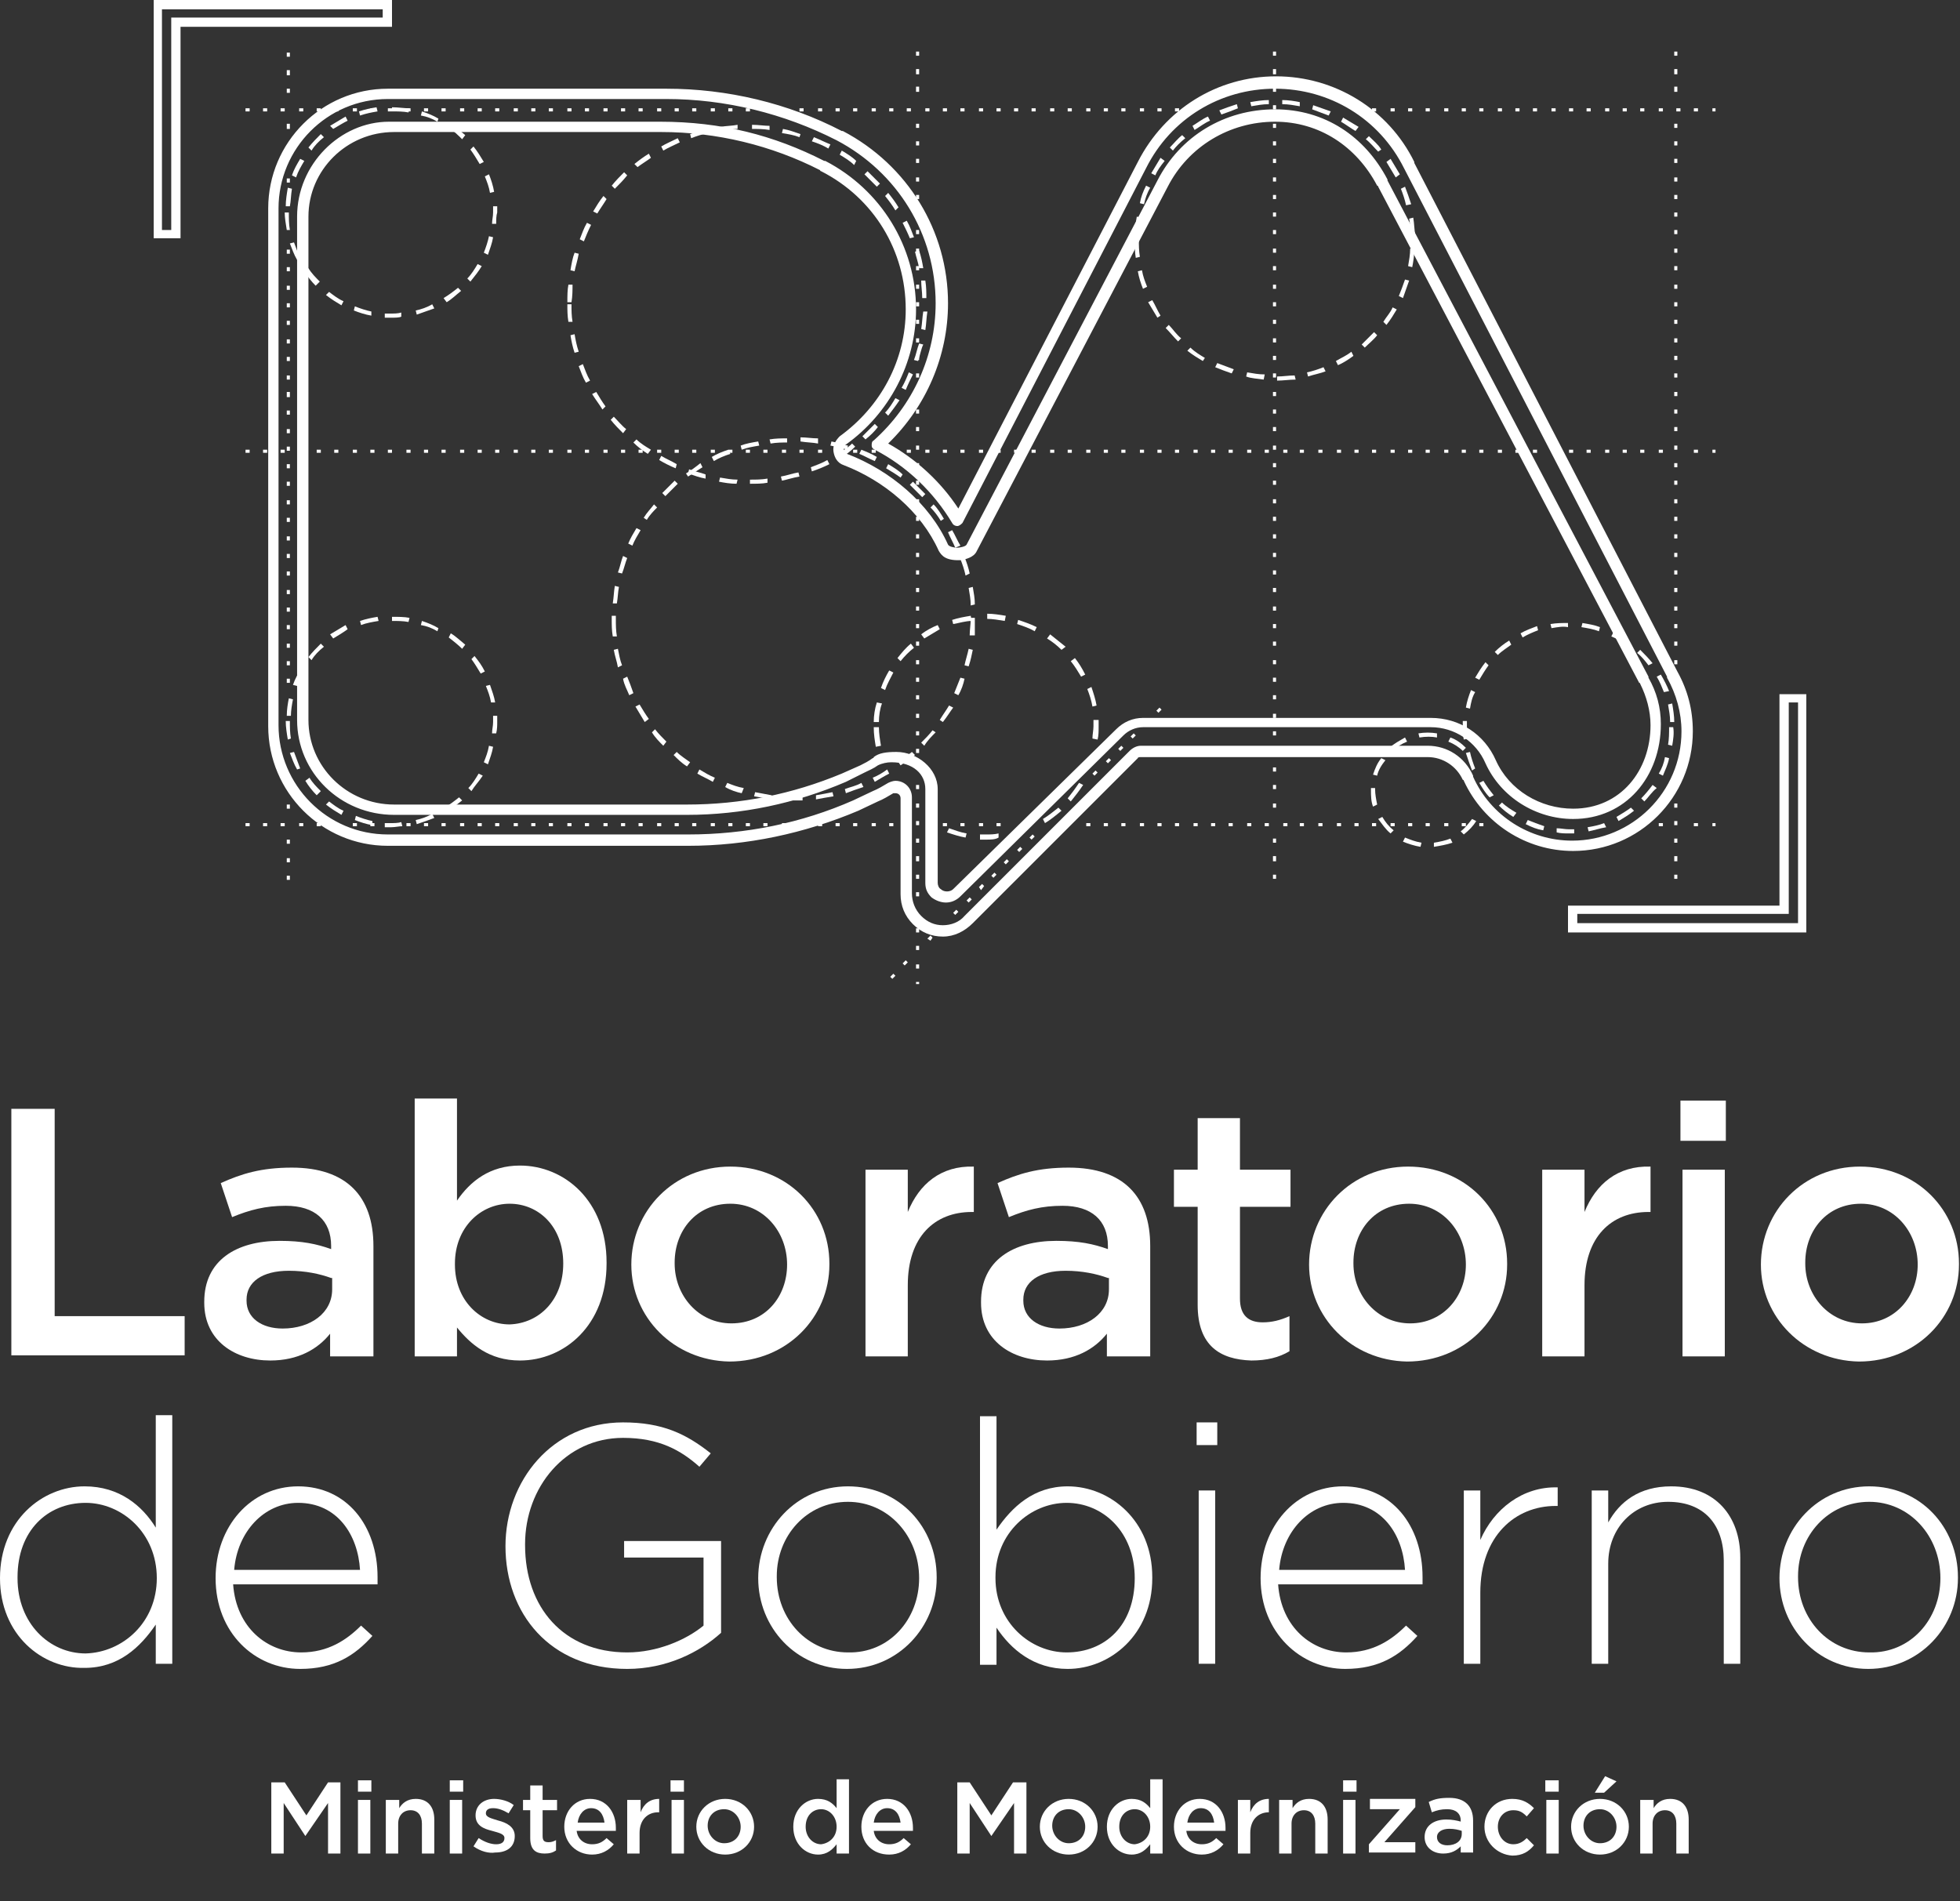 <?xml version="1.0" encoding="utf-8"?>
<!-- Generator: Adobe Illustrator 19.1.0, SVG Export Plug-In . SVG Version: 6.00 Build 0)  -->
<svg version="1.1" id="Layer_1" xmlns="http://www.w3.org/2000/svg" xmlns:xlink="http://www.w3.org/1999/xlink" x="0px" y="0px"
	 viewBox="0 0 190 184.3" style="enable-background:new 0 0 190 184.3;" xml:space="preserve">
<rect x="0" y="0" width="190" height="184.3" fill="#333333" stroke="none"/>
<style type="text/css">
	.st0{fill:#FFFFFF;}
</style>
<g>
	<g>
		<g>
			<g>
				<path class="st0" d="M26.3,172.8h1.3l2.1,3.2l2.1-3.2H33v6.9h-1.2v-4.9l-2.2,3.2h0l-2.1-3.2v4.9h-1.2V172.8z"/>
				<path class="st0" d="M34.7,172.6H36v1.1h-1.3V172.6z M34.7,174.5h1.2v5.2h-1.2V174.5z"/>
				<path class="st0" d="M37.5,174.5h1.2v0.8c0.3-0.5,0.8-0.9,1.6-0.9c1.2,0,1.8,0.8,1.8,2v3.3h-1.2v-2.9c0-0.8-0.4-1.3-1.1-1.3
					c-0.7,0-1.2,0.5-1.2,1.3v2.9h-1.2V174.5z"/>
				<path class="st0" d="M43.6,172.6h1.3v1.1h-1.3V172.6z M43.6,174.5h1.2v5.2h-1.2V174.5z"/>
				<path class="st0" d="M45.9,179l0.5-0.8c0.6,0.4,1.2,0.6,1.7,0.6c0.5,0,0.8-0.2,0.8-0.6v0c0-0.4-0.5-0.5-1.2-0.7
					c-0.8-0.2-1.6-0.5-1.6-1.5v0c0-1,0.8-1.6,1.8-1.6c0.6,0,1.4,0.2,1.9,0.6l-0.5,0.8c-0.5-0.3-1-0.5-1.5-0.5
					c-0.5,0-0.7,0.2-0.7,0.5v0c0,0.4,0.6,0.5,1.2,0.7c0.8,0.2,1.6,0.6,1.6,1.5v0c0,1.1-0.8,1.6-1.9,1.6
					C47.4,179.7,46.6,179.5,45.9,179z"/>
				<path class="st0" d="M51.4,178.2v-2.7h-0.7v-1h0.7v-1.4h1.2v1.4H54v1h-1.4v2.5c0,0.5,0.2,0.6,0.6,0.6c0.3,0,0.5-0.1,0.7-0.2v1
					c-0.3,0.2-0.6,0.3-1.1,0.3C52,179.7,51.4,179.4,51.4,178.2z"/>
				<path class="st0" d="M54.7,177.1L54.7,177.1c0-1.5,1-2.7,2.5-2.7c1.6,0,2.5,1.3,2.5,2.8c0,0.1,0,0.2,0,0.3h-3.8
					c0.1,0.8,0.7,1.3,1.5,1.3c0.6,0,1-0.2,1.4-0.6l0.7,0.6c-0.5,0.6-1.2,1-2.1,1C55.9,179.8,54.7,178.7,54.7,177.1z M58.6,176.7
					c-0.1-0.8-0.5-1.4-1.3-1.4c-0.7,0-1.2,0.6-1.3,1.4H58.6z"/>
				<path class="st0" d="M60.9,174.5h1.2v1.2c0.3-0.8,0.9-1.3,1.8-1.3v1.3h-0.1c-1,0-1.8,0.7-1.8,2v2h-1.2V174.5z"/>
				<path class="st0" d="M65,172.6h1.3v1.1H65V172.6z M65.1,174.5h1.2v5.2h-1.2V174.5z"/>
				<path class="st0" d="M67.5,177.1L67.5,177.1c0-1.5,1.2-2.7,2.8-2.7s2.8,1.2,2.8,2.7v0c0,1.5-1.2,2.7-2.8,2.7
					C68.7,179.8,67.5,178.6,67.5,177.1z M71.8,177.1L71.8,177.1c0-0.9-0.7-1.7-1.6-1.7c-1,0-1.6,0.7-1.6,1.6v0
					c0,0.9,0.7,1.7,1.6,1.7C71.2,178.7,71.8,178,71.8,177.1z"/>
				<path class="st0" d="M76.9,177.1L76.9,177.1c0-1.7,1.2-2.7,2.4-2.7c0.9,0,1.4,0.4,1.8,0.9v-2.8h1.2v7.2h-1.2v-0.9
					c-0.4,0.5-0.9,1-1.8,1C78.1,179.8,76.9,178.8,76.9,177.1z M81.1,177.1L81.1,177.1c0-1-0.7-1.7-1.5-1.7c-0.8,0-1.5,0.6-1.5,1.7v0
					c0,1,0.7,1.7,1.5,1.7C80.4,178.7,81.1,178.1,81.1,177.1z"/>
				<path class="st0" d="M83.5,177.1L83.5,177.1c0-1.5,1-2.7,2.5-2.7c1.6,0,2.5,1.3,2.5,2.8c0,0.1,0,0.2,0,0.3h-3.8
					c0.1,0.8,0.7,1.3,1.5,1.3c0.6,0,1-0.2,1.4-0.6l0.7,0.6c-0.5,0.6-1.2,1-2.1,1C84.6,179.8,83.5,178.7,83.5,177.1z M87.3,176.7
					c-0.1-0.8-0.5-1.4-1.3-1.4c-0.7,0-1.2,0.6-1.3,1.4H87.3z"/>
				<path class="st0" d="M92.7,172.8H94l2.1,3.2l2.1-3.2h1.3v6.9h-1.2v-4.9l-2.2,3.2h0l-2.1-3.2v4.9h-1.2V172.8z"/>
				<path class="st0" d="M100.8,177.1L100.8,177.1c0-1.5,1.2-2.7,2.8-2.7c1.6,0,2.8,1.2,2.8,2.7v0c0,1.5-1.2,2.7-2.8,2.7
					C102,179.8,100.8,178.6,100.8,177.1z M105.2,177.1L105.2,177.1c0-0.9-0.7-1.7-1.6-1.7c-1,0-1.6,0.7-1.6,1.6v0
					c0,0.9,0.7,1.7,1.6,1.7C104.6,178.7,105.2,178,105.2,177.1z"/>
				<path class="st0" d="M107.3,177.1L107.3,177.1c0-1.7,1.2-2.7,2.4-2.7c0.9,0,1.4,0.4,1.8,0.9v-2.8h1.2v7.2h-1.2v-0.9
					c-0.4,0.5-0.9,1-1.8,1C108.5,179.8,107.3,178.8,107.3,177.1z M111.5,177.1L111.5,177.1c0-1-0.7-1.7-1.5-1.7
					c-0.8,0-1.5,0.6-1.5,1.7v0c0,1,0.7,1.7,1.5,1.7C110.8,178.7,111.5,178.1,111.5,177.1z"/>
				<path class="st0" d="M113.8,177.1L113.8,177.1c0-1.5,1-2.7,2.5-2.7c1.6,0,2.5,1.3,2.5,2.8c0,0.1,0,0.2,0,0.3H115
					c0.1,0.8,0.7,1.3,1.5,1.3c0.6,0,1-0.2,1.4-0.6l0.7,0.6c-0.5,0.6-1.2,1-2.1,1C115,179.8,113.8,178.7,113.8,177.1z M117.7,176.7
					c-0.1-0.8-0.5-1.4-1.3-1.4c-0.7,0-1.2,0.6-1.3,1.4H117.7z"/>
				<path class="st0" d="M120,174.5h1.2v1.2c0.3-0.8,0.9-1.3,1.8-1.3v1.3H123c-1,0-1.8,0.7-1.8,2v2H120V174.5z"/>
				<path class="st0" d="M124.1,174.5h1.2v0.8c0.3-0.5,0.8-0.9,1.6-0.9c1.2,0,1.8,0.8,1.8,2v3.3h-1.2v-2.9c0-0.8-0.4-1.3-1.1-1.3
					c-0.7,0-1.2,0.5-1.2,1.3v2.9h-1.2V174.5z"/>
				<path class="st0" d="M130.2,172.6h1.3v1.1h-1.3V172.6z M130.2,174.5h1.2v5.2h-1.2V174.5z"/>
				<path class="st0" d="M132.7,178.8l3-3.4h-2.9v-1h4.4v0.8l-3,3.4h3v1h-4.5V178.8z"/>
				<path class="st0" d="M141.6,179.7V179c-0.4,0.4-0.9,0.7-1.7,0.7c-1,0-1.8-0.6-1.8-1.6v0c0-1.1,0.9-1.7,2.1-1.7
					c0.6,0,1,0.1,1.4,0.2v-0.1c0-0.7-0.5-1.1-1.3-1.1c-0.6,0-1,0.1-1.5,0.3l-0.3-1c0.6-0.3,1.1-0.4,2-0.4c1.5,0,2.3,0.8,2.3,2.2v3.1
					H141.6z M141.7,177.5c-0.3-0.1-0.7-0.2-1.2-0.2c-0.7,0-1.2,0.3-1.2,0.8v0c0,0.5,0.4,0.8,1,0.8c0.8,0,1.4-0.4,1.4-1.1V177.5z"/>
				<path class="st0" d="M143.9,177.1L143.9,177.1c0-1.5,1.1-2.7,2.7-2.7c1,0,1.6,0.4,2.1,0.9l-0.7,0.8c-0.4-0.4-0.7-0.6-1.3-0.6
					c-0.9,0-1.5,0.7-1.5,1.6v0c0,0.9,0.6,1.7,1.5,1.7c0.6,0,1-0.3,1.3-0.6l0.7,0.7c-0.5,0.6-1.1,1-2.1,1
					C145.1,179.8,143.9,178.6,143.9,177.1z"/>
				<path class="st0" d="M149.8,172.6h1.3v1.1h-1.3V172.6z M149.9,174.5h1.2v5.2h-1.2V174.5z"/>
				<path class="st0" d="M152.3,177.1L152.3,177.1c0-1.5,1.2-2.7,2.8-2.7c1.6,0,2.8,1.2,2.8,2.7v0c0,1.5-1.2,2.7-2.8,2.7
					C153.5,179.8,152.3,178.6,152.3,177.1z M156.7,177.1L156.7,177.1c0-0.9-0.7-1.7-1.6-1.7c-1,0-1.6,0.7-1.6,1.6v0
					c0,0.9,0.7,1.7,1.6,1.7C156.1,178.7,156.7,178,156.7,177.1z M155.6,172.2l1.1,0.5l-1.2,1.1h-0.9L155.6,172.2z"/>
				<path class="st0" d="M159.1,174.5h1.2v0.8c0.3-0.5,0.8-0.9,1.6-0.9c1.2,0,1.8,0.8,1.8,2v3.3h-1.2v-2.9c0-0.8-0.4-1.3-1.1-1.3
					c-0.7,0-1.2,0.5-1.2,1.3v2.9h-1.2V174.5z"/>
			</g>
			<g>
				<path class="st0" d="M1.1,107.5h4.2v20.1h12.6v3.8H1.1V107.5z"/>
				<path class="st0" d="M32,131.5v-2.2c-1.2,1.5-3.1,2.6-5.8,2.6c-3.4,0-6.4-1.9-6.4-5.6v-0.1c0-4,3.1-5.9,7.3-5.9
					c2.2,0,3.6,0.3,5,0.8v-0.3c0-2.5-1.6-3.9-4.4-3.9c-2,0-3.5,0.4-5.2,1.1l-1.1-3.3c2-0.9,3.9-1.5,6.9-1.5c5.3,0,7.9,2.8,7.9,7.6
					v10.7H32z M32.1,123.9c-1.1-0.4-2.5-0.7-4.1-0.7c-2.6,0-4.1,1.1-4.1,2.8v0.1c0,1.7,1.5,2.7,3.5,2.7c2.7,0,4.8-1.5,4.8-3.8V123.9
					z"/>
				<path class="st0" d="M44.3,128.7v2.8h-4.1v-25h4.1v9.9c1.3-1.9,3.2-3.4,6.1-3.4c4.3,0,8.4,3.4,8.4,9.4v0.1c0,6-4.1,9.4-8.4,9.4
					C47.4,131.9,45.6,130.3,44.3,128.7z M54.6,122.5L54.6,122.5c0-3.6-2.4-5.8-5.2-5.8c-2.8,0-5.3,2.3-5.3,5.8v0.1
					c0,3.5,2.5,5.8,5.3,5.8C52.3,128.3,54.6,126,54.6,122.5z"/>
				<path class="st0" d="M61.2,122.6L61.2,122.6c0-5.2,4.1-9.5,9.6-9.5c5.5,0,9.6,4.2,9.6,9.4v0.1c0,5.1-4.1,9.4-9.7,9.4
					C65.3,131.9,61.2,127.7,61.2,122.6z M76.3,122.6L76.3,122.6c0-3.2-2.3-5.9-5.5-5.9c-3.3,0-5.4,2.6-5.4,5.7v0.1
					c0,3.1,2.3,5.8,5.5,5.8C74.2,128.3,76.3,125.7,76.3,122.6z"/>
				<path class="st0" d="M83.8,113.4H88v4.1c1.1-2.7,3.2-4.5,6.4-4.4v4.4h-0.2c-3.6,0-6.2,2.4-6.2,7.1v6.9h-4.1V113.4z"/>
				<path class="st0" d="M107.3,131.5v-2.2c-1.2,1.5-3.1,2.6-5.8,2.6c-3.4,0-6.4-1.9-6.4-5.6v-0.1c0-4,3.1-5.9,7.3-5.9
					c2.2,0,3.6,0.3,5,0.8v-0.3c0-2.5-1.6-3.9-4.4-3.9c-2,0-3.5,0.4-5.2,1.1l-1.1-3.3c2-0.9,3.9-1.5,6.9-1.5c5.3,0,7.9,2.8,7.9,7.6
					v10.7H107.3z M107.4,123.9c-1.1-0.4-2.5-0.7-4.1-0.7c-2.6,0-4.1,1.1-4.1,2.8v0.1c0,1.7,1.5,2.7,3.5,2.7c2.7,0,4.8-1.5,4.8-3.8
					V123.9z"/>
				<path class="st0" d="M116.1,126.5V117h-2.3v-3.6h2.3v-5h4.1v5h4.9v3.6h-4.9v8.9c0,1.6,0.8,2.3,2.2,2.3c0.9,0,1.7-0.2,2.6-0.6
					v3.4c-1,0.6-2.2,0.9-3.7,0.9C118.3,131.8,116.1,130.5,116.1,126.5z"/>
				<path class="st0" d="M126.9,122.6L126.9,122.6c0-5.2,4.1-9.5,9.6-9.5c5.5,0,9.6,4.2,9.6,9.4v0.1c0,5.1-4.1,9.4-9.7,9.4
					C131,131.9,126.9,127.7,126.9,122.6z M142.1,122.6L142.1,122.6c0-3.2-2.3-5.9-5.5-5.9c-3.3,0-5.4,2.6-5.4,5.7v0.1
					c0,3.1,2.3,5.8,5.5,5.8C139.9,128.3,142.1,125.7,142.1,122.6z"/>
				<path class="st0" d="M149.5,113.4h4.1v4.1c1.1-2.7,3.2-4.5,6.4-4.4v4.4h-0.2c-3.6,0-6.2,2.4-6.2,7.1v6.9h-4.1V113.4z"/>
				<path class="st0" d="M162.9,106.7h4.4v3.9h-4.4V106.7z M163.1,113.4h4.1v18.1h-4.1V113.4z"/>
				<path class="st0" d="M170.7,122.6L170.7,122.6c0-5.2,4.1-9.5,9.6-9.5c5.5,0,9.6,4.2,9.6,9.4v0.1c0,5.1-4.1,9.4-9.7,9.4
					C174.8,131.9,170.7,127.7,170.7,122.6z M185.9,122.6L185.9,122.6c0-3.2-2.3-5.9-5.5-5.9c-3.3,0-5.4,2.6-5.4,5.7v0.1
					c0,3.1,2.3,5.8,5.5,5.8C183.7,128.3,185.9,125.7,185.9,122.6z"/>
				<path class="st0" d="M0,153L0,153c0-5.6,4.1-8.9,8.2-8.9c3.4,0,5.6,1.9,6.9,4v-10.9h1.6v24.1h-1.6v-3.8
					c-1.5,2.2-3.6,4.2-6.9,4.2C4.1,161.8,0,158.5,0,153z M15.2,153L15.2,153c0-4.4-3.4-7.3-6.9-7.3c-3.7,0-6.6,2.7-6.6,7.2v0.1
					c0,4.4,3.1,7.3,6.6,7.3C11.9,160.2,15.2,157.3,15.2,153z"/>
				<path class="st0" d="M20.9,153L20.9,153c0-5,3.4-8.9,8-8.9c4.7,0,7.7,3.8,7.7,8.8c0,0.3,0,0.4,0,0.7h-14
					c0.3,4.2,3.3,6.6,6.6,6.6c2.6,0,4.4-1.2,5.8-2.6l1.1,1c-1.7,1.9-3.7,3.2-7,3.2C24.7,161.8,20.9,158.3,20.9,153z M34.9,152.2
					c-0.2-3.4-2.2-6.5-6-6.5c-3.3,0-5.9,2.8-6.2,6.5H34.9z"/>
				<path class="st0" d="M49,149.9L49,149.9c0-6.3,4.5-12,11.4-12c3.8,0,6.1,1.1,8.5,3l-1.1,1.3c-1.8-1.6-3.9-2.8-7.4-2.8
					c-5.6,0-9.5,4.8-9.5,10.3v0.1c0,6,3.7,10.4,9.9,10.4c2.9,0,5.7-1.2,7.4-2.6V151h-7.7v-1.6h9.4v8.9c-2.1,1.9-5.3,3.5-9.1,3.5
					C53.3,161.8,49,156.4,49,149.9z"/>
				<path class="st0" d="M73.5,153L73.5,153c0-4.8,3.7-8.9,8.7-8.9c5,0,8.6,4,8.6,8.8v0.1c0,4.7-3.7,8.8-8.7,8.8
					C77.2,161.8,73.5,157.8,73.5,153z M89.1,153L89.1,153c0-4.1-3-7.4-6.9-7.4c-4,0-6.9,3.3-6.9,7.2v0.1c0,4.1,3,7.3,6.9,7.3
					C86.2,160.3,89.1,157,89.1,153z"/>
				<path class="st0" d="M96.6,157.8v3.6H95v-24.1h1.6v11c1.5-2.2,3.6-4.2,6.9-4.2c4.1,0,8.2,3.3,8.2,8.8v0.1c0,5.5-4.1,8.8-8.2,8.8
					C100.2,161.8,98,159.9,96.6,157.8z M110,153L110,153c0-4.5-3.1-7.3-6.6-7.3c-3.5,0-6.9,2.9-6.9,7.2v0.1c0,4.3,3.4,7.2,6.9,7.2
					C107.1,160.2,110,157.6,110,153z"/>
				<path class="st0" d="M116,137.9h2v2.2h-2V137.9z M116.2,144.5h1.6v16.8h-1.6V144.5z"/>
				<path class="st0" d="M122.2,153L122.2,153c0-5,3.4-8.9,8-8.9c4.7,0,7.7,3.8,7.7,8.8c0,0.3,0,0.4,0,0.7h-14
					c0.3,4.2,3.3,6.6,6.6,6.6c2.6,0,4.4-1.2,5.8-2.6l1.1,1c-1.7,1.9-3.7,3.2-7,3.2C126.1,161.8,122.2,158.3,122.2,153z M136.2,152.2
					c-0.2-3.4-2.2-6.5-6-6.5c-3.3,0-5.9,2.8-6.2,6.5H136.2z"/>
				<path class="st0" d="M141.9,144.5h1.6v4.8c1.3-3,4.1-5.2,7.5-5.1v1.8h-0.2c-3.9,0-7.3,2.9-7.3,8.4v6.9h-1.6V144.5z"/>
				<path class="st0" d="M154.3,144.5h1.6v3.1c1.1-2,3-3.5,6.1-3.5c4.3,0,6.7,2.9,6.7,6.9v10.3h-1.6v-10c0-3.5-1.9-5.7-5.4-5.7
					c-3.3,0-5.8,2.5-5.8,6v9.7h-1.6V144.5z"/>
				<path class="st0" d="M172.5,153L172.5,153c0-4.8,3.7-8.9,8.7-8.9c5,0,8.6,4,8.6,8.8v0.1c0,4.7-3.7,8.8-8.7,8.8
					C176.2,161.8,172.5,157.8,172.5,153z M188.1,153L188.1,153c0-4.1-3-7.4-6.9-7.4c-4,0-6.9,3.3-6.9,7.2v0.1c0,4.1,3,7.3,6.9,7.3
					C185.2,160.3,188.1,157,188.1,153z"/>
			</g>
		</g>
		<g>
			<g>
				<g>
					<g>
						<g>
							<g>
								<g>
									<g>
										<path class="st0" d="M91.4,90.8c-1.1,0-2.1-0.4-2.9-1.2c-0.8-0.8-1.2-1.8-1.2-2.9v-9.3c0-0.3-0.2-0.5-0.5-0.5
											c-0.1,0-0.1,0-0.2,0c-0.5,0.3-1,0.6-1.5,0.8l-1.9,0.9C78,80.8,72.4,82,66.7,82H37.6c-6.4,0-11.6-5.2-11.6-11.6V20.2
											c0-6.4,5.2-11.6,11.6-11.6h27c5.9,0,11.8,1.4,17,4.1c0,0,0.1,0,0.1,0c6.3,3.3,10.2,9.7,10.2,16.7c0,5.1-2.1,10-5.8,13.6
											c2.7,1.5,5.1,3.7,6.8,6.3l17.4-33.6c2.6-5.1,7.7-8.3,13.4-8.3c5.7,0,10.9,3.2,13.4,8.3c0,0,0,0.1,0,0.1l25.5,49.3
											c1,1.8,1.5,3.7,1.5,5.8c0,6.4-5.2,11.6-11.6,11.6c-4.6,0-8.7-2.7-10.6-6.8c0,0,0-0.1-0.1-0.1c-0.6-1.3-1.9-2.2-3.4-2.2
											h-27.8c-0.1,0-0.3,0-0.3,0.1l-16,16C93.5,90.3,92.5,90.8,91.4,90.8z M86.8,75.7c0.9,0,1.6,0.7,1.6,1.6v9.3
											c0,0.8,0.3,1.6,0.9,2.2c0.6,0.6,1.3,0.9,2.1,0.9c0.8,0,1.6-0.3,2.1-0.9l16-16c0.3-0.3,0.7-0.5,1.1-0.5h27.8
											c1.9,0,3.6,1.1,4.4,2.9l0,0.1c1.7,3.8,5.5,6.2,9.6,6.2c5.8,0,10.6-4.7,10.6-10.6c0-1.8-0.5-3.6-1.4-5.2c0,0,0-0.1,0-0.1
											l-25.5-49.3c0,0,0,0,0,0c-2.4-4.8-7.2-7.7-12.5-7.7c-5.3,0-10.1,2.9-12.5,7.7L93.3,50.7C93.2,50.8,93,51,92.8,51
											c-0.2,0-0.4-0.1-0.5-0.3c-1.8-3-4.4-5.5-7.5-7.1c-0.2-0.1-0.3-0.2-0.3-0.4c0-0.2,0-0.4,0.2-0.5c3.8-3.4,6-8.2,6-13.3
											c0-6.7-3.7-12.7-9.6-15.8l0,0c0,0,0,0,0,0c-5.1-2.6-10.8-4-16.5-4h-27C31.7,9.6,27,14.4,27,20.2v50.1
											c0,5.8,4.7,10.6,10.6,10.6h29.1c5.6,0,11-1.1,16-3.3l1.9-0.9c0.5-0.2,1-0.5,1.5-0.8c0,0,0,0,0,0
											C86.3,75.8,86.6,75.7,86.8,75.7z M91.7,87.5c-0.5,0-1-0.2-1.4-0.5c-0.4-0.4-0.6-0.8-0.6-1.4v-9.1c0-1.4-1.1-2.6-3.3-2.6
											c-0.4,0-0.9,0.1-1.3,0.3c0,0,0,0,0,0c-0.4,0.3-0.9,0.5-1.3,0.7L82,75.8C77.1,77.9,71.9,79,66.6,79H38.2
											c-5.2,0-9.4-4.1-9.4-9.2V21c0-5.1,4.2-9.2,8.9-9.2H64c5.9,0,11,1.3,15.9,3.8c0,0,0.1,0,0.1,0c5.4,2.8,8.8,8.3,8.8,14.4
											c0,5.2-2.6,10.1-6.8,13.1c-0.2,0.1-0.2,0.3-0.2,0.5c0,0.2,0.1,0.4,0.3,0.4c4.2,1.6,8,4.8,9.8,8.8c0.1,0.2,0.6,0.3,0.9,0.3
											c0.2,0,0.8-0.1,0.9-0.3l18.5-35.3c2.2-4.3,6.5-6.9,11.4-6.9c4.8,0,8.7,2.6,10.9,6.8c0,0,0,0,0,0.1c0,0,0,0,0,0l25.3,48.1
											c0,0,0,0,0,0.1c0.8,1.4,1.2,2.9,1.2,4.5c0,5.1-3.4,9.2-8.5,9.2c-3.6,0-7-2.1-8.5-5.4c0,0,0,0,0,0c-0.9-2.1-3-3.5-5.3-3.5
											h-27.9c-0.7,0-1.4,0.3-1.9,0.8L93.1,86.9C92.7,87.3,92.2,87.5,91.7,87.5z M86.9,72.9c2,0,4,1.6,4,3.6v9.1
											c0,0.2,0.1,0.5,0.3,0.6c0.3,0.3,0.9,0.3,1.2,0l15.8-15.5c0.7-0.7,1.6-1.1,2.6-1.1h27.9c2.8,0,5.2,1.6,6.3,4.1c0,0,0,0,0,0
											c1.3,2.9,4.3,4.7,7.5,4.7c4.6,0,7.5-3.7,7.5-8.1c0-1.4-0.4-2.8-1-4c0,0,0-0.1-0.1-0.1l-25.3-48.1c0,0,0-0.1-0.1-0.1
											c-2-3.8-5.6-6.2-9.9-6.2c-4.4,0-8.4,2.4-10.4,6.3L94.7,53.4c-0.3,0.7-1.2,0.8-1.4,0.9c-1.6,0.1-2-0.4-2.3-0.9
											c-1.7-3.8-5.3-6.8-9.2-8.3c-0.6-0.2-0.9-0.7-1-1.3c-0.1-0.6,0.2-1.1,0.6-1.5c4-2.9,6.4-7.4,6.4-12.3
											c0-5.7-3.1-10.8-8.2-13.4c0,0-0.1,0-0.1-0.1c-4.7-2.4-10-3.7-15.4-3.7H38.2c-4.6,0-8.3,3.7-8.3,8.2v48.8
											c0,4.5,3.7,8.2,8.3,8.2h28.4c5.2,0,10.2-1,15-3l1.8-0.8c0.4-0.2,0.8-0.4,1.2-0.7c0,0,0.1,0,0.1-0.1
											C85.2,73,85.9,72.9,86.9,72.9z"/>
									</g>
								</g>
								<path class="st0" d="M166.3,80.1h-0.3v-0.3h0.3V80.1z M164.6,80.1h-0.4v-0.3h0.4V80.1z M161.2,80.1h-0.4v-0.3h0.4V80.1z
									 M143.8,80.1h-0.4v-0.3h0.4V80.1z M142.1,80.1h-0.4v-0.3h0.4V80.1z M140.4,80.1h-0.4v-0.3h0.4V80.1z M138.6,80.1h-0.4v-0.3
									h0.4V80.1z M136.9,80.1h-0.4v-0.3h0.4V80.1z M135.2,80.1h-0.4v-0.3h0.4V80.1z M133.4,80.1H133v-0.3h0.4V80.1z M131.7,80.1
									h-0.4v-0.3h0.4V80.1z M130,80.1h-0.4v-0.3h0.4V80.1z M128.2,80.1h-0.4v-0.3h0.4V80.1z M126.5,80.1H126v-0.3h0.4V80.1z
									 M124.8,80.1h-0.4v-0.3h0.4V80.1z M123,80.1h-0.4v-0.3h0.4V80.1z M121.3,80.1h-0.4v-0.3h0.4V80.1z M119.5,80.1h-0.4v-0.3
									h0.4V80.1z M117.8,80.1h-0.4v-0.3h0.4V80.1z M116.1,80.1h-0.4v-0.3h0.4V80.1z M114.3,80.1h-0.4v-0.3h0.4V80.1z M112.6,80.1
									h-0.4v-0.3h0.4V80.1z M110.9,80.1h-0.4v-0.3h0.4V80.1z M109.1,80.1h-0.4v-0.3h0.4V80.1z M107.4,80.1H107v-0.3h0.4V80.1z
									 M105.7,80.1h-0.4v-0.3h0.4V80.1z M97,80.1h-0.4v-0.3H97V80.1z M95.3,80.1h-0.4v-0.3h0.4V80.1z M93.5,80.1h-0.4v-0.3h0.4
									V80.1z M91.8,80.1h-0.4v-0.3h0.4V80.1z M86.6,80.1h-0.4v-0.3h0.4V80.1z M84.9,80.1h-0.4v-0.3h0.4V80.1z M83.1,80.1h-0.4
									v-0.3h0.4V80.1z M81.4,80.1H81v-0.3h0.4V80.1z M79.7,80.1h-0.4v-0.3h0.4V80.1z M77.9,80.1h-0.4v-0.3h0.4V80.1z M76.2,80.1
									h-0.4v-0.3h0.4V80.1z M74.5,80.1H74v-0.3h0.4V80.1z M72.7,80.1h-0.4v-0.3h0.4V80.1z M71,80.1h-0.4v-0.3H71V80.1z M69.3,80.1
									h-0.4v-0.3h0.4V80.1z M67.5,80.1h-0.4v-0.3h0.4V80.1z M65.8,80.1h-0.4v-0.3h0.4V80.1z M64.1,80.1h-0.4v-0.3h0.4V80.1z
									 M62.3,80.1h-0.4v-0.3h0.4V80.1z M60.6,80.1h-0.4v-0.3h0.4V80.1z M58.9,80.1h-0.4v-0.3h0.4V80.1z M57.1,80.1h-0.4v-0.3h0.4
									V80.1z M55.4,80.1h-0.4v-0.3h0.4V80.1z M53.6,80.1h-0.4v-0.3h0.4V80.1z M51.9,80.1h-0.4v-0.3h0.4V80.1z M50.2,80.1h-0.4
									v-0.3h0.4V80.1z M48.4,80.1H48v-0.3h0.4V80.1z M46.7,80.1h-0.4v-0.3h0.4V80.1z M45,80.1h-0.4v-0.3H45V80.1z M43.2,80.1h-0.4
									v-0.3h0.4V80.1z M41.5,80.1h-0.4v-0.3h0.4V80.1z M39.8,80.1h-0.4v-0.3h0.4V80.1z M38,80.1h-0.4v-0.3H38V80.1z M36.3,80.1
									h-0.4v-0.3h0.4V80.1z M34.6,80.1h-0.4v-0.3h0.4V80.1z M32.8,80.1h-0.4v-0.3h0.4V80.1z M31.1,80.1h-0.4v-0.3h0.4V80.1z
									 M29.4,80.1h-0.4v-0.3h0.4V80.1z M27.6,80.1h-0.4v-0.3h0.4V80.1z M25.9,80.1h-0.4v-0.3h0.4V80.1z M24.2,80.1h-0.4v-0.3h0.4
									V80.1z"/>
								<path class="st0" d="M89.1,95.4h-0.3v-0.2h0.3V95.4z M89.1,93.9h-0.3v-0.4h0.3V93.9z M89.1,92.1h-0.3v-0.4h0.3V92.1z
									 M89.1,90.4h-0.3V90h0.3V90.4z M89.1,86.9h-0.3v-0.4h0.3V86.9z M89.1,85.2h-0.3v-0.4h0.3V85.2z M89.1,83.5h-0.3V83h0.3V83.5
									z M89.1,81.7h-0.3v-0.4h0.3V81.7z M89.1,80h-0.3v-0.4h0.3V80z M89.1,78.3h-0.3v-0.4h0.3V78.3z M89.1,76.5h-0.3v-0.4h0.3
									V76.5z M89.1,73h-0.3v-0.4h0.3V73z M89.1,71.3h-0.3v-0.4h0.3V71.3z M89.1,69.6h-0.3v-0.4h0.3V69.6z M89.1,67.8h-0.3v-0.4
									h0.3V67.8z M89.1,66.1h-0.3v-0.4h0.3V66.1z M89.1,64.4h-0.3v-0.4h0.3V64.4z M89.1,62.6h-0.3v-0.4h0.3V62.6z M89.1,60.9h-0.3
									v-0.4h0.3V60.9z M89.1,59.2h-0.3v-0.4h0.3V59.2z M89.1,57.4h-0.3V57h0.3V57.4z M89.1,55.7h-0.3v-0.4h0.3V55.7z M89.1,54
									h-0.3v-0.4h0.3V54z M89.1,52.2h-0.3v-0.4h0.3V52.2z M89.1,50.5h-0.3v-0.4h0.3V50.5z M89.1,48.8h-0.3v-0.4h0.3V48.8z
									 M89.1,47h-0.3v-0.4h0.3V47z M89.1,45.3h-0.3v-0.4h0.3V45.3z M89.1,43.6h-0.3v-0.4h0.3V43.6z M89.1,41.8h-0.3v-0.4h0.3V41.8
									z M89.1,40.1h-0.3v-0.4h0.3V40.1z M89.1,38.4h-0.3v-0.4h0.3V38.4z M89.1,36.6h-0.3v-0.4h0.3V36.6z M89.1,34.9h-0.3v-0.4h0.3
									V34.9z M89.1,33.2h-0.3v-0.4h0.3V33.2z M89.1,31.4h-0.3V31h0.3V31.4z M89.1,29.7h-0.3v-0.4h0.3V29.7z M89.1,28h-0.3v-0.4
									h0.3V28z M89.1,26.2h-0.3v-0.4h0.3V26.2z M89.1,24.5h-0.3v-0.4h0.3V24.5z M89.1,22.7h-0.3v-0.4h0.3V22.7z M89.1,21h-0.3
									v-0.4h0.3V21z M89.1,19.3h-0.3v-0.4h0.3V19.3z M89.1,17.6h-0.3v-0.4h0.3V17.6z M89.1,15.8h-0.3v-0.4h0.3V15.8z M89.1,14.1
									h-0.3v-0.4h0.3V14.1z M89.1,12.4h-0.3v-0.4h0.3V12.4z M89.1,8.9h-0.3V8.4h0.3V8.9z M89.1,7.2h-0.3V6.7h0.3V7.2z M89.1,5.4
									h-0.3V5h0.3V5.4z"/>
								<path class="st0" d="M162.6,85.2h-0.3v-0.4h0.3V85.2z M162.6,83.5h-0.3V83h0.3V83.5z M162.6,81.7h-0.3v-0.4h0.3V81.7z
									 M162.6,80h-0.3v-0.4h0.3V80z M162.6,78.3h-0.3v-0.4h0.3V78.3z M162.6,64.4h-0.3v-0.4h0.3V64.4z M162.6,62.6h-0.3v-0.4h0.3
									V62.6z M162.6,60.9h-0.3v-0.4h0.3V60.9z M162.6,59.2h-0.3v-0.4h0.3V59.2z M162.6,57.4h-0.3V57h0.3V57.4z M162.6,55.7h-0.3
									v-0.4h0.3V55.7z M162.6,54h-0.3v-0.4h0.3V54z M162.6,52.2h-0.3v-0.4h0.3V52.2z M162.6,50.5h-0.3v-0.4h0.3V50.5z M162.6,48.8
									h-0.3v-0.4h0.3V48.8z M162.6,47h-0.3v-0.4h0.3V47z M162.6,45.3h-0.3v-0.4h0.3V45.3z M162.6,43.6h-0.3v-0.4h0.3V43.6z
									 M162.6,41.8h-0.3v-0.4h0.3V41.8z M162.6,40.1h-0.3v-0.4h0.3V40.1z M162.6,38.4h-0.3v-0.4h0.3V38.4z M162.6,36.6h-0.3v-0.4
									h0.3V36.6z M162.6,34.9h-0.3v-0.4h0.3V34.9z M162.6,33.2h-0.3v-0.4h0.3V33.2z M162.6,31.4h-0.3V31h0.3V31.4z M162.6,29.7
									h-0.3v-0.4h0.3V29.7z M162.6,28h-0.3v-0.4h0.3V28z M162.6,26.2h-0.3v-0.4h0.3V26.2z M162.6,24.5h-0.3v-0.4h0.3V24.5z
									 M162.6,22.7h-0.3v-0.4h0.3V22.7z M162.6,21h-0.3v-0.4h0.3V21z M162.6,19.3h-0.3v-0.4h0.3V19.3z M162.6,17.6h-0.3v-0.4h0.3
									V17.6z M162.6,15.8h-0.3v-0.4h0.3V15.8z M162.6,14.1h-0.3v-0.4h0.3V14.1z M162.6,12.4h-0.3v-0.4h0.3V12.4z M162.6,8.9h-0.3
									V8.4h0.3V8.9z M162.6,7.2h-0.3V6.7h0.3V7.2z M162.6,5.4h-0.3V5h0.3V5.4z"/>
								<path class="st0" d="M28.1,85.3h-0.3v-0.4h0.3V85.3z M28.1,83.6h-0.3v-0.4h0.3V83.6z M28.1,81.8h-0.3v-0.4h0.3V81.8z
									 M28.1,78.4h-0.3v-0.4h0.3V78.4z M28.1,66.2h-0.3v-0.4h0.3V66.2z M28.1,64.5h-0.3v-0.4h0.3V64.5z M28.1,62.8h-0.3v-0.4h0.3
									V62.8z M28.1,61h-0.3v-0.4h0.3V61z M28.1,59.3h-0.3v-0.4h0.3V59.3z M28.1,57.6h-0.3v-0.4h0.3V57.6z M28.1,55.8h-0.3v-0.4
									h0.3V55.8z M28.1,54.1h-0.3v-0.4h0.3V54.1z M28.1,52.4h-0.3v-0.4h0.3V52.4z M28.1,50.6h-0.3v-0.4h0.3V50.6z M28.1,48.9h-0.3
									v-0.4h0.3V48.9z M28.1,47.1h-0.3v-0.4h0.3V47.1z M28.1,45.4h-0.3V45h0.3V45.4z M28.1,43.7h-0.3v-0.4h0.3V43.7z M28.1,42
									h-0.3v-0.4h0.3V42z M28.1,40.2h-0.3v-0.4h0.3V40.2z M28.1,38.5h-0.3V38h0.3V38.5z M28.1,36.8h-0.3v-0.4h0.3V36.8z M28.1,35
									h-0.3v-0.4h0.3V35z M28.1,33.3h-0.3v-0.4h0.3V33.3z M28.1,31.5h-0.3v-0.4h0.3V31.5z M28.1,29.8h-0.3v-0.4h0.3V29.8z
									 M28.1,28.1h-0.3v-0.4h0.3V28.1z M28.1,26.3h-0.3v-0.4h0.3V26.3z M28.1,24.6h-0.3v-0.4h0.3V24.6z M28.1,17.7h-0.3v-0.4h0.3
									V17.7z M28.1,12.5h-0.3V12h0.3V12.5z M28.1,9h-0.3V8.6h0.3V9z M28.1,7.3h-0.3V6.8h0.3V7.3z M28.1,5.5h-0.3V5.1h0.3V5.5z"/>
								<path class="st0" d="M123.7,85.2h-0.3v-0.4h0.3V85.2z M123.7,83.5h-0.3V83h0.3V83.5z M123.7,81.7h-0.3v-0.4h0.3V81.7z
									 M123.7,78.3h-0.3v-0.4h0.3V78.3z M123.7,76.5h-0.3v-0.4h0.3V76.5z M123.7,74.8h-0.3v-0.4h0.3V74.8z M123.7,73h-0.3v-0.4
									h0.3V73z M123.7,71.3h-0.3v-0.4h0.3V71.3z M123.7,69.6h-0.3v-0.4h0.3V69.6z M123.7,67.8h-0.3v-0.4h0.3V67.8z M123.7,66.1
									h-0.3v-0.4h0.3V66.1z M123.7,64.4h-0.3v-0.4h0.3V64.4z M123.7,62.6h-0.3v-0.4h0.3V62.6z M123.7,60.9h-0.3v-0.4h0.3V60.9z
									 M123.7,59.2h-0.3v-0.4h0.3V59.2z M123.7,57.4h-0.3V57h0.3V57.4z M123.7,55.7h-0.3v-0.4h0.3V55.7z M123.7,54h-0.3v-0.4h0.3
									V54z M123.7,52.2h-0.3v-0.4h0.3V52.2z M123.7,50.5h-0.3v-0.4h0.3V50.5z M123.7,48.8h-0.3v-0.4h0.3V48.8z M123.7,47h-0.3
									v-0.4h0.3V47z M123.7,45.3h-0.3v-0.4h0.3V45.3z M123.7,43.6h-0.3v-0.4h0.3V43.6z M123.7,41.8h-0.3v-0.4h0.3V41.8z
									 M123.7,40.1h-0.3v-0.4h0.3V40.1z M123.7,38.4h-0.3v-0.4h0.3V38.4z M123.7,36.6h-0.3v-0.4h0.3V36.6z M123.7,34.9h-0.3v-0.4
									h0.3V34.9z M123.7,33.2h-0.3v-0.4h0.3V33.2z M123.7,31.4h-0.3V31h0.3V31.4z M123.7,29.7h-0.3v-0.4h0.3V29.7z M123.7,28h-0.3
									v-0.4h0.3V28z M123.7,26.2h-0.3v-0.4h0.3V26.2z M123.7,24.5h-0.3v-0.4h0.3V24.5z M123.7,22.7h-0.3v-0.4h0.3V22.7z M123.7,21
									h-0.3v-0.4h0.3V21z M123.7,19.3h-0.3v-0.4h0.3V19.3z M123.7,17.6h-0.3v-0.4h0.3V17.6z M123.7,15.8h-0.3v-0.4h0.3V15.8z
									 M123.7,14.1h-0.3v-0.4h0.3V14.1z M123.7,12.4h-0.3v-0.4h0.3V12.4z M123.7,10.6h-0.3v-0.4h0.3V10.6z M123.7,8.9h-0.3V8.4
									h0.3V8.9z M123.7,7.2h-0.3V6.7h0.3V7.2z M123.7,5.4h-0.3V5h0.3V5.4z"/>
								<g>
									<path class="st0" d="M72.7,46.9l0-0.4c0.6,0,1.1,0,1.7-0.1l0,0.4C73.9,46.9,73.3,46.9,72.7,46.9z M71.4,46.9
										c-0.6,0-1.2-0.1-1.7-0.2l0.1-0.4c0.6,0.1,1.1,0.2,1.7,0.2L71.4,46.9z M75.8,46.6l-0.1-0.4c0.6-0.1,1.1-0.3,1.7-0.4l0.1,0.4
										C76.9,46.3,76.3,46.5,75.8,46.6z M68.4,46.4c-0.6-0.1-1.1-0.3-1.7-0.5l0.1-0.4c0.5,0.2,1.1,0.3,1.6,0.5L68.4,46.4z
										 M78.7,45.7l-0.1-0.4c0.5-0.2,1.1-0.4,1.6-0.7l0.2,0.4C79.8,45.3,79.3,45.5,78.7,45.7z M65.5,45.4
										c-0.5-0.2-1.1-0.5-1.6-0.8l0.2-0.4c0.5,0.3,1,0.5,1.5,0.8L65.5,45.4z M81.5,44.4L81.2,44c0.5-0.3,1-0.6,1.4-1l0.3,0.3
										C82.5,43.7,82,44.1,81.5,44.4z M62.8,44c-0.5-0.3-1-0.7-1.4-1.1l0.3-0.3c0.4,0.4,0.9,0.7,1.4,1L62.8,44z M83.9,42.6
										l-0.3-0.3c0.4-0.4,0.8-0.8,1.2-1.2l0.3,0.3C84.8,41.8,84.4,42.2,83.9,42.6z M60.4,42c-0.4-0.4-0.8-0.8-1.2-1.3l0.3-0.3
										c0.4,0.4,0.8,0.9,1.2,1.2L60.4,42z M86.1,40.3l-0.3-0.3c0.4-0.4,0.7-0.9,1-1.4l0.4,0.2C86.8,39.4,86.4,39.9,86.1,40.3z
										 M58.4,39.7c-0.3-0.5-0.7-1-1-1.5l0.4-0.2c0.3,0.5,0.6,1,0.9,1.4L58.4,39.7z M87.8,37.8l-0.4-0.2c0.3-0.5,0.5-1,0.7-1.5
										l0.4,0.2C88.3,36.7,88,37.3,87.8,37.8z M56.8,37.1c-0.3-0.5-0.5-1.1-0.7-1.6l0.4-0.2c0.2,0.5,0.4,1.1,0.7,1.6L56.8,37.1z
										 M89,35l-0.4-0.1c0.2-0.5,0.3-1.1,0.5-1.6l0.4,0.1C89.3,33.8,89.2,34.4,89,35z M55.7,34.2c-0.2-0.6-0.3-1.1-0.4-1.7
										l0.4-0.1c0.1,0.6,0.2,1.1,0.4,1.7L55.7,34.2z M89.7,32l-0.4-0.1c0.1-0.6,0.1-1.1,0.2-1.7l0.4,0
										C89.8,30.8,89.8,31.4,89.7,32z M55.1,31.2C55,30.6,55,30.1,55,29.5h0.4c0,0.6,0,1.1,0.1,1.7L55.1,31.2z M55.4,29.3l-0.4,0
										c0-0.6,0-1.2,0.1-1.7l0.4,0C55.5,28.1,55.5,28.7,55.4,29.3z M89.4,28.9c0-0.6-0.1-1.1-0.1-1.7l0.4,0
										c0.1,0.6,0.1,1.2,0.1,1.7L89.4,28.9z M55.7,26.3l-0.4-0.1c0.1-0.6,0.2-1.2,0.4-1.7l0.4,0.1C56,25.2,55.8,25.8,55.7,26.3z
										 M89.1,26c-0.1-0.6-0.3-1.1-0.4-1.6l0.4-0.1c0.2,0.6,0.3,1.1,0.4,1.7L89.1,26z M56.6,23.4l-0.4-0.2
										c0.2-0.5,0.4-1.1,0.7-1.6l0.4,0.2C57,22.4,56.8,22.9,56.6,23.4z M88.2,23.1c-0.2-0.5-0.5-1.1-0.7-1.5l0.4-0.2
										c0.3,0.5,0.5,1.1,0.7,1.6L88.2,23.1z M57.9,20.7l-0.4-0.2c0.3-0.5,0.6-1,1-1.5l0.3,0.3C58.5,19.8,58.2,20.2,57.9,20.7z
										 M86.8,20.4c-0.3-0.5-0.6-0.9-1-1.4l0.3-0.3c0.4,0.5,0.7,0.9,1,1.4L86.8,20.4z M59.6,18.3L59.3,18c0.4-0.5,0.8-0.9,1.2-1.3
										l0.3,0.3C60.4,17.5,60,17.9,59.6,18.3z M85,18.1c-0.4-0.4-0.8-0.8-1.2-1.2l0.3-0.3c0.4,0.4,0.8,0.8,1.2,1.2L85,18.1z
										 M61.8,16.2l-0.3-0.3c0.5-0.4,0.9-0.7,1.4-1l0.2,0.4C62.7,15.6,62.2,15.9,61.8,16.2z M82.8,16c-0.4-0.4-0.9-0.7-1.4-1
										l0.2-0.4c0.5,0.3,1,0.6,1.4,1L82.8,16z M64.3,14.6l-0.2-0.4c0.5-0.3,1-0.5,1.6-0.8l0.2,0.4C65.3,14.1,64.8,14.3,64.3,14.6z
										 M80.3,14.4c-0.5-0.3-1-0.5-1.6-0.7l0.2-0.4c0.5,0.2,1.1,0.5,1.6,0.7L80.3,14.4z M67,13.4L66.9,13c0.6-0.2,1.1-0.4,1.7-0.5
										l0.1,0.4C68.1,13,67.5,13.2,67,13.4z M77.5,13.3c-0.5-0.2-1.1-0.3-1.7-0.4l0.1-0.4c0.6,0.1,1.1,0.3,1.7,0.5L77.5,13.3z
										 M69.9,12.7l-0.1-0.4c0.6-0.1,1.2-0.1,1.7-0.2l0,0.4C71,12.5,70.5,12.6,69.9,12.7z M74.6,12.6c-0.6-0.1-1.1-0.1-1.7-0.1
										l0-0.4c0.6,0,1.2,0.1,1.7,0.1L74.6,12.6z"/>
									<path class="st0" d="M76.9,77.6c-0.3,0-0.5,0-0.8,0l0-0.4c0.6,0,1.1,0,1.7,0l0,0.4C77.5,77.6,77.2,77.6,76.9,77.6z
										 M74.8,77.5c-0.6-0.1-1.1-0.2-1.7-0.3l0.1-0.4c0.5,0.1,1.1,0.2,1.6,0.3L74.8,77.5z M79.1,77.5l0-0.4
										c0.6-0.1,1.1-0.2,1.6-0.3l0.1,0.4C80.2,77.3,79.6,77.4,79.1,77.5z M71.9,76.9c-0.5-0.1-1.1-0.3-1.6-0.6l0.2-0.4
										c0.5,0.2,1,0.4,1.6,0.5L71.9,76.9z M82,76.9l-0.1-0.4c0.5-0.2,1.1-0.3,1.6-0.6l0.2,0.4C83.1,76.5,82.5,76.7,82,76.9z
										 M69.1,75.8c-0.5-0.3-1-0.5-1.5-0.8l0.2-0.4c0.5,0.3,1,0.6,1.5,0.8L69.1,75.8z M84.8,75.8l-0.2-0.4c0.5-0.2,1-0.5,1.4-0.8
										l0.2,0.4C85.8,75.2,85.3,75.5,84.8,75.8z M66.6,74.3c-0.5-0.3-0.9-0.7-1.3-1.1l0.3-0.3c0.4,0.4,0.9,0.7,1.3,1L66.6,74.3z
										 M87.3,74.2l-0.2-0.3c0.4-0.3,0.9-0.7,1.3-1l0.3,0.3C88.2,73.5,87.8,73.9,87.3,74.2z M64.3,72.3c-0.4-0.4-0.8-0.8-1.1-1.3
										l0.3-0.3c0.3,0.4,0.7,0.8,1.1,1.2L64.3,72.3z M89.6,72.3L89.3,72c0.4-0.4,0.8-0.8,1.1-1.2l0.3,0.2
										C90.3,71.4,89.9,71.8,89.6,72.3z M62.5,70c-0.3-0.5-0.6-1-0.9-1.5l0.4-0.2c0.3,0.5,0.6,1,0.9,1.4L62.5,70z M91.4,70
										l-0.3-0.2c0.3-0.5,0.6-0.9,0.9-1.4l0.4,0.2C92.1,69,91.8,69.5,91.4,70z M61,67.4c-0.2-0.5-0.5-1-0.6-1.6l0.4-0.2
										c0.2,0.5,0.4,1,0.6,1.6L61,67.4z M92.9,67.4l-0.4-0.2c0.2-0.5,0.4-1,0.6-1.5l0.4,0.1C93.4,66.3,93.2,66.9,92.9,67.4z
										 M59.9,64.7c-0.1-0.6-0.3-1.1-0.4-1.7l0.4-0.1c0.1,0.5,0.2,1.1,0.4,1.6L59.9,64.7z M93.9,64.6l-0.4-0.1
										c0.1-0.5,0.3-1.1,0.4-1.6l0.4,0.1C94.2,63.5,94.1,64,93.9,64.6z M59.4,61.7c-0.1-0.6-0.1-1.1-0.1-1.7l0-0.3l0.4,0l0,0.3
										c0,0.6,0,1.1,0.1,1.7L59.4,61.7z M94.5,61.6L94,61.6c0-0.5,0.1-1.1,0.1-1.6v-0.1h0.4V60C94.5,60.5,94.5,61.1,94.5,61.6z
										 M94.1,58.7c0-0.6-0.1-1.1-0.2-1.7l0.4-0.1c0.1,0.6,0.2,1.1,0.2,1.7L94.1,58.7z M59.8,58.5l-0.4,0c0.1-0.6,0.1-1.1,0.2-1.7
										l0.4,0.1C59.9,57.4,59.9,57.9,59.8,58.5z M93.6,55.8c-0.1-0.5-0.3-1.1-0.5-1.6l0.4-0.2c0.2,0.5,0.4,1.1,0.5,1.6L93.6,55.8z
										 M60.3,55.6l-0.4-0.1c0.2-0.5,0.3-1.1,0.5-1.6l0.4,0.2C60.6,54.6,60.5,55.1,60.3,55.6z M92.6,53.1c-0.2-0.5-0.5-1-0.7-1.5
										l0.4-0.2c0.3,0.5,0.5,1,0.8,1.5L92.6,53.1z M61.3,52.9l-0.4-0.2c0.2-0.5,0.5-1,0.8-1.5l0.4,0.2
										C61.8,51.9,61.5,52.4,61.3,52.9z M91.2,50.5c-0.3-0.5-0.6-0.9-1-1.3l0.3-0.3c0.4,0.4,0.7,0.9,1,1.4L91.2,50.5z M62.7,50.4
										l-0.3-0.2c0.3-0.5,0.7-0.9,1-1.3l0.3,0.3C63.4,49.5,63,49.9,62.7,50.4z M89.4,48.2c-0.4-0.4-0.8-0.8-1.2-1.2l0.3-0.3
										c0.4,0.4,0.8,0.8,1.2,1.2L89.4,48.2z M64.5,48.1l-0.3-0.3c0.4-0.4,0.8-0.8,1.2-1.2l0.3,0.3C65.3,47.3,64.9,47.7,64.5,48.1z
										 M87.3,46.3c-0.4-0.3-0.9-0.6-1.4-0.9l0.2-0.4c0.5,0.3,1,0.6,1.4,1L87.3,46.3z M66.7,46.2l-0.2-0.3c0.5-0.3,0.9-0.6,1.4-1
										l0.2,0.4C67.6,45.6,67.2,45.9,66.7,46.2z M84.8,44.7c-0.5-0.2-1-0.5-1.5-0.7l0.2-0.4c0.5,0.2,1,0.4,1.5,0.7L84.8,44.7z
										 M69.2,44.7L69,44.3c0.5-0.3,1-0.5,1.6-0.7l0.2,0.4C70.2,44.2,69.7,44.4,69.2,44.7z M82.1,43.6c-0.5-0.2-1.1-0.3-1.6-0.4
										l0.1-0.4c0.6,0.1,1.1,0.3,1.6,0.4L82.1,43.6z M71.9,43.6l-0.1-0.4c0.5-0.2,1.1-0.3,1.7-0.4l0.1,0.4
										C73,43.3,72.4,43.4,71.9,43.6z M79.3,43c-0.5-0.1-1.1-0.1-1.7-0.2l0-0.4c0.6,0,1.1,0.1,1.7,0.1L79.3,43z M74.7,43l-0.1-0.4
										c0.6-0.1,1.1-0.1,1.7-0.1l0,0.4C75.8,42.9,75.3,42.9,74.7,43z"/>
									<path class="st0" d="M37.9,80.2c-0.2,0-0.4,0-0.6,0l0-0.4c0.2,0,0.4,0,0.5,0c0.4,0,0.8,0,1.1-0.1l0.1,0.4
										C38.7,80.1,38.3,80.2,37.9,80.2z M36.1,80c-0.6-0.1-1.2-0.3-1.7-0.5l0.1-0.4c0.5,0.2,1.1,0.4,1.6,0.5L36.1,80z M40.4,79.9
										l-0.1-0.4c0.5-0.1,1.1-0.3,1.6-0.6l0.2,0.4C41.6,79.5,41,79.7,40.4,79.9z M33.1,79c-0.5-0.3-1-0.6-1.5-1l0.3-0.3
										c0.4,0.3,0.9,0.7,1.4,0.9L33.1,79z M43.3,78.7l-0.2-0.4c0.5-0.3,0.9-0.6,1.4-1l0.3,0.3C44.3,78,43.8,78.4,43.3,78.7z
										 M30.7,77.1c-0.4-0.4-0.8-0.9-1.1-1.4l0.4-0.3c0.3,0.5,0.7,0.9,1.1,1.3L30.7,77.1z M45.7,76.7l-0.3-0.3
										c0.4-0.4,0.7-0.9,1-1.4l0.4,0.2C46.4,75.8,46,76.2,45.7,76.7z M28.8,74.6c-0.3-0.5-0.5-1.1-0.7-1.6l0.4-0.1
										c0.2,0.5,0.4,1.1,0.6,1.6L28.8,74.6z M47.3,74.1l-0.4-0.2c0.2-0.5,0.4-1,0.5-1.6l0.4,0.1C47.7,73,47.5,73.5,47.3,74.1z
										 M27.9,71.7c-0.1-0.6-0.2-1.2-0.2-1.8h0.4c0,0.6,0,1.1,0.1,1.7L27.9,71.7z M48.1,71.1l-0.4,0c0-0.4,0.1-0.7,0.1-1.1
										c0-0.2,0-0.4,0-0.6l0.4,0c0,0.2,0,0.4,0,0.6C48.2,70.3,48.2,70.7,48.1,71.1z M28.2,69.4l-0.4,0c0-0.6,0.1-1.2,0.2-1.7
										l0.4,0.1C28.3,68.3,28.2,68.9,28.2,69.4z M47.6,68.1c-0.1-0.6-0.3-1.1-0.5-1.6l0.4-0.1c0.2,0.6,0.4,1.1,0.5,1.7L47.6,68.1z
										 M28.8,66.5l-0.4-0.1c0.2-0.6,0.5-1.1,0.8-1.6l0.4,0.2C29.2,65.5,28.9,66,28.8,66.5z M46.6,65.3c-0.3-0.5-0.6-1-0.9-1.4
										l0.3-0.3c0.4,0.5,0.7,0.9,1,1.5L46.6,65.3z M30.2,64l-0.3-0.3c0.4-0.5,0.8-0.9,1.2-1.3l0.3,0.3
										C30.9,63.1,30.5,63.5,30.2,64z M44.8,62.9c-0.4-0.4-0.8-0.7-1.3-1.1l0.2-0.4c0.5,0.3,0.9,0.7,1.4,1.1L44.8,62.9z
										 M32.3,61.9l-0.3-0.4c0.5-0.3,1-0.6,1.5-0.9l0.2,0.4C33.3,61.3,32.8,61.6,32.3,61.9z M42.4,61.2c-0.5-0.3-1-0.5-1.6-0.6
										l0.1-0.4c0.6,0.2,1.1,0.4,1.6,0.7L42.4,61.2z M35,60.6l-0.1-0.4c0.6-0.2,1.1-0.3,1.7-0.4l0.1,0.4
										C36.1,60.3,35.5,60.4,35,60.6z M39.6,60.3c-0.5-0.1-1.1-0.1-1.6-0.1h0v-0.4h0c0.6,0,1.2,0,1.7,0.1L39.6,60.3z"/>
									<path class="st0" d="M139,82.1l0-0.4c0.6-0.1,1.1-0.2,1.6-0.4l0.2,0.4C140.2,81.9,139.6,82,139,82.1z M137.7,82.1
										c-0.6-0.1-1.2-0.3-1.7-0.5l0.2-0.4c0.5,0.2,1,0.4,1.6,0.5L137.7,82.1z M141.9,80.9l-0.3-0.3c0.4-0.3,0.8-0.8,1.1-1.2
										l0.4,0.2C142.8,80.1,142.4,80.5,141.9,80.9z M134.8,80.8c-0.5-0.4-0.8-0.9-1.2-1.4l0.4-0.2c0.3,0.5,0.6,0.9,1.1,1.3
										L134.8,80.8z M133.1,78.2c-0.2-0.5-0.2-1.1-0.2-1.6c0,0,0-0.1,0-0.2l0.4,0l0,0.1c0,0.5,0.1,1,0.2,1.5L133.1,78.2z
										 M133.5,75.2l-0.4-0.1c0.2-0.6,0.4-1.1,0.8-1.6l0.4,0.2C133.9,74.2,133.6,74.7,133.5,75.2z M141.8,72.8
										c-0.4-0.4-0.9-0.7-1.4-0.9l0.2-0.4c0.6,0.2,1.1,0.6,1.5,1L141.8,72.8z M135,72.8l-0.3-0.3c0.4-0.4,1-0.7,1.5-1l0.2,0.4
										C135.9,72.1,135.4,72.4,135,72.8z M139.3,71.5c-0.5-0.1-1.1-0.1-1.7,0l-0.1-0.4c0.6-0.1,1.2-0.1,1.8,0L139.3,71.5z"/>
									<path class="st0" d="M152.1,80.8c-0.4,0-0.8,0-1.2-0.1l0-0.4c0.4,0,0.8,0.1,1.2,0.1c0.2,0,0.4,0,0.5,0l0,0.4
										C152.5,80.8,152.3,80.8,152.1,80.8z M154,80.6l-0.1-0.4c0.6-0.1,1.1-0.2,1.6-0.4l0.2,0.4C155.1,80.3,154.5,80.5,154,80.6z
										 M149.6,80.5c-0.6-0.1-1.1-0.3-1.7-0.6l0.2-0.4c0.5,0.2,1,0.4,1.6,0.6L149.6,80.5z M156.9,79.6l-0.2-0.4
										c0.5-0.3,1-0.6,1.4-0.9l0.3,0.3C157.9,79,157.4,79.3,156.9,79.6z M146.7,79.2c-0.5-0.3-1-0.7-1.4-1.1l0.3-0.3
										c0.4,0.4,0.9,0.7,1.4,1L146.7,79.2z M159.4,77.7l-0.3-0.3c0.4-0.4,0.8-0.9,1.1-1.3l0.4,0.3
										C160.1,76.8,159.8,77.3,159.4,77.7z M144.4,77.3c-0.4-0.4-0.7-0.9-1-1.4l0.4-0.2c0.3,0.5,0.6,0.9,1,1.4L144.4,77.3z
										 M161.2,75.2l-0.4-0.2c0.3-0.5,0.5-1,0.6-1.6l0.4,0.1C161.7,74.1,161.4,74.7,161.2,75.2z M142.7,74.7
										c-0.2-0.5-0.4-1.1-0.6-1.7l0.4-0.1c0.1,0.5,0.3,1.1,0.5,1.6L142.7,74.7z M162.1,72.3l-0.4-0.1c0.1-0.6,0.1-1.1,0.1-1.7h0.4
										C162.3,71.1,162.2,71.7,162.1,72.3z M141.9,71.7c-0.1-0.4-0.1-0.8-0.1-1.2c0-0.2,0-0.4,0-0.6l0.4,0c0,0.2,0,0.4,0,0.6
										c0,0.4,0,0.7,0.1,1.1L141.9,71.7z M161.9,70c0-0.6-0.1-1.1-0.2-1.7l0.4-0.1c0.1,0.6,0.2,1.2,0.2,1.8L161.9,70z M142.5,68.7
										l-0.4-0.1c0.1-0.6,0.3-1.2,0.5-1.7l0.4,0.2C142.7,67.6,142.6,68.1,142.5,68.7z M161.3,67.1c-0.2-0.5-0.4-1-0.7-1.5l0.4-0.2
										c0.3,0.5,0.6,1.1,0.8,1.6L161.3,67.1z M143.4,65.9l-0.4-0.2c0.3-0.5,0.6-1,1-1.5l0.3,0.3C144,64.9,143.7,65.4,143.4,65.9z
										 M159.8,64.5c-0.3-0.4-0.7-0.9-1.1-1.2L159,63c0.4,0.4,0.8,0.8,1.2,1.3L159.8,64.5z M145.2,63.5l-0.3-0.3
										c0.4-0.4,0.9-0.8,1.4-1.1l0.2,0.4C146.1,62.8,145.6,63.1,145.2,63.5z M157.7,62.5c-0.5-0.3-1-0.6-1.5-0.8l0.2-0.4
										c0.5,0.3,1,0.5,1.5,0.9L157.7,62.5z M147.6,61.8l-0.2-0.4c0.5-0.3,1.1-0.5,1.6-0.7l0.1,0.4
										C148.6,61.3,148.1,61.5,147.6,61.8z M155,61.2c-0.5-0.2-1.1-0.3-1.7-0.4l0.1-0.4c0.6,0.1,1.2,0.2,1.7,0.4L155,61.2z
										 M150.4,60.9l-0.1-0.4c0.6-0.1,1.1-0.1,1.7-0.1l0,0.4C151.5,60.7,151,60.8,150.4,60.9z"/>
									<path class="st0" d="M95.6,81.4c-0.2,0-0.4,0-0.6,0l0-0.5c0.2,0,0.4,0,0.6,0c0.4,0,0.8,0,1.2-0.1l0,0.4
										C96.5,81.4,96,81.4,95.6,81.4C95.6,81.4,95.6,81.4,95.6,81.4z M93.6,81.2c-0.6-0.1-1.2-0.3-1.8-0.5l0.2-0.4
										c0.6,0.2,1.1,0.4,1.7,0.5L93.6,81.2z M101.3,79.8l-0.2-0.4c0.5-0.3,1-0.7,1.5-1.1l0.3,0.3
										C102.3,79.1,101.8,79.5,101.3,79.8z M103.8,77.7l-0.3-0.3c0.4-0.5,0.7-0.9,1.1-1.5l0.4,0.2
										C104.6,76.7,104.2,77.2,103.8,77.7z M84.9,72.4c-0.1-0.6-0.2-1.2-0.2-1.9h0.5c0,0.6,0.1,1.2,0.2,1.8L84.9,72.4z
										 M106.4,71.7l-0.5-0.1c0-0.4,0.1-0.8,0.1-1.2c0-0.2,0-0.4,0-0.6l0.5,0c0,0.2,0,0.4,0,0.7C106.5,70.9,106.5,71.3,106.4,71.7
										z M85.2,70l-0.5,0c0-0.6,0.1-1.3,0.3-1.9l0.5,0.1C85.3,68.7,85.2,69.4,85.2,70z M105.9,68.5c-0.1-0.6-0.3-1.2-0.5-1.7
										l0.4-0.2c0.2,0.6,0.4,1.2,0.5,1.8L105.9,68.5z M85.8,66.9l-0.4-0.2c0.2-0.6,0.5-1.2,0.8-1.7l0.4,0.2
										C86.3,65.8,86,66.3,85.8,66.9z M104.8,65.6c-0.3-0.5-0.6-1-1-1.5l0.4-0.3c0.4,0.5,0.7,1,1,1.6L104.8,65.6z M87.3,64.1
										L87,63.8c0.4-0.5,0.8-1,1.3-1.4l0.3,0.4C88.1,63.2,87.7,63.6,87.3,64.1z M102.9,63c-0.4-0.4-0.9-0.8-1.4-1.1l0.3-0.4
										c0.5,0.4,1,0.8,1.5,1.2L102.9,63z M89.6,61.9l-0.3-0.4c0.5-0.4,1.1-0.7,1.6-0.9l0.2,0.4C90.6,61.3,90.1,61.6,89.6,61.9z
										 M100.3,61.2c-0.5-0.3-1.1-0.5-1.7-0.7l0.1-0.4c0.6,0.2,1.2,0.4,1.8,0.7L100.3,61.2z M92.4,60.5l-0.1-0.4
										c0.6-0.2,1.2-0.3,1.8-0.4l0.1,0.5C93.6,60.2,93,60.4,92.4,60.5z M97.4,60.2c-0.6-0.1-1.2-0.2-1.7-0.2h0v-0.5h0
										c0.6,0,1.2,0.1,1.8,0.2L97.4,60.2z"/>
									<path class="st0" d="M123.8,36.9l0-0.4c0.6,0,1.1-0.1,1.7-0.1l0.1,0.4C125,36.8,124.4,36.9,123.8,36.9z M122.5,36.8
										c-0.6-0.1-1.2-0.1-1.7-0.3l0.1-0.4c0.6,0.1,1.1,0.2,1.7,0.2L122.5,36.8z M126.8,36.5l-0.1-0.4c0.5-0.1,1.1-0.3,1.6-0.5
										l0.2,0.4C128,36.2,127.4,36.3,126.8,36.5z M119.4,36.2c-0.6-0.2-1.1-0.4-1.6-0.6l0.2-0.4c0.5,0.2,1.1,0.4,1.6,0.6
										L119.4,36.2z M129.7,35.4l-0.2-0.4c0.5-0.3,1-0.5,1.5-0.9l0.2,0.4C130.8,34.8,130.2,35.2,129.7,35.4z M116.6,35
										c-0.5-0.3-1-0.6-1.5-1l0.3-0.3c0.4,0.4,0.9,0.7,1.4,1L116.6,35z M132.3,33.7l-0.3-0.3c0.4-0.4,0.8-0.8,1.2-1.2l0.3,0.3
										C133.2,32.9,132.7,33.3,132.3,33.7z M114.2,33.1c-0.4-0.4-0.8-0.9-1.2-1.3l0.3-0.3c0.4,0.4,0.7,0.9,1.2,1.3L114.2,33.1z
										 M134.4,31.5l-0.3-0.3c0.3-0.5,0.7-0.9,0.9-1.4l0.4,0.2C135.1,30.5,134.8,31,134.4,31.5z M112.2,30.8
										c-0.3-0.5-0.6-1-0.9-1.5l0.4-0.2c0.3,0.5,0.5,1,0.8,1.5L112.2,30.8z M136,28.9l-0.4-0.2c0.2-0.5,0.4-1,0.6-1.6l0.4,0.1
										C136.4,27.8,136.2,28.3,136,28.9z M110.8,28c-0.2-0.5-0.4-1.1-0.5-1.7l0.4-0.1c0.1,0.6,0.3,1.1,0.5,1.6L110.8,28z
										 M136.9,25.9l-0.4-0.1c0.1-0.6,0.2-1.1,0.2-1.7l0.4,0C137.1,24.8,137,25.4,136.9,25.9z M110.1,25c-0.1-0.6-0.1-1.2-0.1-1.8
										h0.4c0,0.6,0,1.1,0.1,1.7L110.1,25z M136.8,22.9c0-0.6-0.1-1.1-0.2-1.7l0.4-0.1c0.1,0.6,0.1,1.2,0.2,1.7L136.8,22.9z
										 M110.4,22.8l-0.4,0c0-0.6,0.1-1.2,0.2-1.8l0.4,0.1C110.5,21.6,110.4,22.2,110.4,22.8z M136.3,19.9
										c-0.1-0.5-0.3-1.1-0.5-1.6l0.4-0.2c0.2,0.5,0.4,1.1,0.6,1.7L136.3,19.9z M110.9,19.8l-0.4-0.1c0.1-0.6,0.3-1.1,0.6-1.7
										l0.4,0.2C111.2,18.7,111,19.3,110.9,19.8z M135.3,17.2c-0.3-0.5-0.6-1-0.9-1.5l0.4-0.3c0.3,0.5,0.6,1,0.9,1.5L135.3,17.2z
										 M112,17l-0.4-0.2c0.3-0.5,0.6-1,0.9-1.5l0.4,0.3C112.5,16.1,112.2,16.5,112,17z M133.6,14.7c-0.4-0.4-0.8-0.9-1.2-1.2
										l0.3-0.3c0.4,0.4,0.9,0.8,1.2,1.3L133.6,14.7z M113.7,14.6l-0.3-0.3c0.4-0.4,0.8-0.9,1.2-1.2l0.3,0.3
										C114.4,13.8,114,14.2,113.7,14.6z M131.4,12.7c-0.5-0.3-0.9-0.6-1.4-0.9l0.2-0.4c0.5,0.3,1,0.6,1.5,0.9L131.4,12.7z
										 M115.8,12.6l-0.2-0.4c0.5-0.3,1-0.7,1.5-0.9l0.2,0.4C116.8,11.9,116.3,12.3,115.8,12.6z M128.8,11.2
										c-0.5-0.2-1.1-0.4-1.6-0.6l0.1-0.4c0.6,0.2,1.1,0.4,1.7,0.6L128.8,11.2z M118.4,11.1l-0.2-0.4c0.5-0.2,1.1-0.4,1.7-0.6
										l0.1,0.4C119.5,10.7,119,10.9,118.4,11.1z M126,10.3c-0.6-0.1-1.1-0.2-1.7-0.2l0-0.4c0.6,0,1.2,0.1,1.7,0.2L126,10.3z
										 M121.3,10.3l-0.1-0.4c0.6-0.1,1.2-0.2,1.8-0.2l0,0.4C122.4,10.1,121.9,10.2,121.3,10.3z"/>
									<path class="st0" d="M37.9,30.8c-0.2,0-0.4,0-0.6,0l0-0.4c0.2,0,0.4,0,0.5,0c0.4,0,0.8,0,1.1-0.1l0,0.4
										C38.7,30.8,38.3,30.8,37.9,30.8z M36,30.6c-0.6-0.1-1.2-0.3-1.7-0.5l0.1-0.4c0.5,0.2,1.1,0.4,1.6,0.5L36,30.6z M40.4,30.5
										l-0.1-0.4c0.5-0.1,1.1-0.3,1.6-0.6l0.2,0.4C41.5,30.1,41,30.3,40.4,30.5z M33.1,29.6c-0.5-0.3-1-0.6-1.5-1l0.3-0.3
										c0.4,0.3,0.9,0.7,1.4,0.9L33.1,29.6z M43.3,29.3L43,28.9c0.5-0.3,0.9-0.6,1.4-1l0.3,0.3C44.2,28.6,43.8,29,43.3,29.3z
										 M30.6,27.7c-0.4-0.4-0.8-0.9-1.1-1.4l0.4-0.3c0.3,0.5,0.7,0.9,1.1,1.3L30.6,27.7z M45.6,27.3L45.3,27
										c0.4-0.4,0.7-0.9,1-1.4l0.4,0.2C46.4,26.3,46,26.8,45.6,27.3z M28.8,25.2c-0.3-0.5-0.5-1.1-0.7-1.6l0.4-0.1
										c0.2,0.5,0.4,1.1,0.6,1.6L28.8,25.2z M47.3,24.7l-0.4-0.2c0.2-0.5,0.4-1.1,0.5-1.6l0.4,0.1C47.7,23.6,47.5,24.1,47.3,24.7z
										 M27.8,22.3c-0.1-0.6-0.2-1.2-0.2-1.7h0.4c0,0.6,0,1.1,0.1,1.7L27.8,22.3z M48.1,21.7l-0.4,0c0-0.4,0.1-0.7,0.1-1.1
										c0-0.2,0-0.4,0-0.6l0.4,0c0,0.2,0,0.4,0,0.6C48.1,20.9,48.1,21.3,48.1,21.7z M28.1,20l-0.4,0c0-0.6,0.1-1.2,0.2-1.8
										l0.4,0.1C28.2,18.9,28.2,19.5,28.1,20z M47.5,18.7c-0.1-0.6-0.3-1.1-0.5-1.6l0.4-0.2c0.2,0.5,0.4,1.1,0.5,1.7L47.5,18.7z
										 M28.7,17.2L28.3,17c0.2-0.6,0.5-1.1,0.8-1.6l0.4,0.2C29.2,16.1,28.9,16.6,28.7,17.2z M46.5,15.9c-0.3-0.5-0.6-1-0.9-1.4
										l0.3-0.3c0.4,0.5,0.7,1,1,1.5L46.5,15.9z M30.2,14.6l-0.3-0.3c0.4-0.5,0.8-0.9,1.2-1.3l0.3,0.3
										C30.9,13.7,30.5,14.1,30.2,14.6z M44.8,13.5c-0.4-0.4-0.8-0.8-1.3-1.1l0.2-0.4c0.5,0.3,0.9,0.7,1.4,1.1L44.8,13.5z
										 M32.3,12.5L32,12.2c0.5-0.3,1-0.6,1.5-0.9l0.2,0.4C33.3,11.9,32.8,12.2,32.3,12.5z M42.4,11.8c-0.5-0.3-1-0.5-1.6-0.6
										l0.1-0.4c0.6,0.2,1.1,0.4,1.6,0.7L42.4,11.8z M34.9,11.2l-0.1-0.4c0.6-0.2,1.1-0.3,1.7-0.4l0.1,0.4
										C36,10.9,35.5,11,34.9,11.2z M39.6,10.9c-0.5-0.1-1.1-0.1-1.6-0.1h0v-0.4h0c0.6,0,1.2,0.1,1.7,0.1L39.6,10.9z"/>
								</g>
								<path class="st0" d="M166.3,10.8h-0.3v-0.3h0.3V10.8z M164.6,10.8h-0.4v-0.3h0.4V10.8z M162.9,10.8h-0.4v-0.3h0.4V10.8z
									 M161.2,10.8h-0.4v-0.3h0.4V10.8z M159.4,10.8H159v-0.3h0.4V10.8z M157.7,10.8h-0.4v-0.3h0.4V10.8z M156,10.8h-0.4v-0.3h0.4
									V10.8z M154.2,10.8h-0.4v-0.3h0.4V10.8z M152.5,10.8h-0.4v-0.3h0.4V10.8z M150.8,10.8h-0.4v-0.3h0.4V10.8z M149,10.8h-0.4
									v-0.3h0.4V10.8z M147.3,10.8h-0.4v-0.3h0.4V10.8z M145.6,10.8h-0.4v-0.3h0.4V10.8z M143.8,10.8h-0.4v-0.3h0.4V10.8z
									 M142.1,10.8h-0.4v-0.3h0.4V10.8z M140.4,10.8h-0.4v-0.3h0.4V10.8z M138.6,10.8h-0.4v-0.3h0.4V10.8z M136.9,10.8h-0.4v-0.3
									h0.4V10.8z M135.2,10.8h-0.4v-0.3h0.4V10.8z M133.4,10.8H133v-0.3h0.4V10.8z M114.3,10.8h-0.4v-0.3h0.4V10.8z M112.6,10.8
									h-0.4v-0.3h0.4V10.8z M110.9,10.8h-0.4v-0.3h0.4V10.8z M109.1,10.8h-0.4v-0.3h0.4V10.8z M107.4,10.8H107v-0.3h0.4V10.8z
									 M105.7,10.8h-0.4v-0.3h0.4V10.8z M103.9,10.8h-0.4v-0.3h0.4V10.8z M102.2,10.8h-0.4v-0.3h0.4V10.8z M100.5,10.8H100v-0.3
									h0.4V10.8z M98.7,10.8h-0.4v-0.3h0.4V10.8z M97,10.8h-0.4v-0.3H97V10.8z M95.3,10.8h-0.4v-0.3h0.4V10.8z M93.5,10.8h-0.4
									v-0.3h0.4V10.8z M91.8,10.8h-0.4v-0.3h0.4V10.8z M90.1,10.8h-0.4v-0.3h0.4V10.8z M88.3,10.8h-0.4v-0.3h0.4V10.8z M86.6,10.8
									h-0.4v-0.3h0.4V10.8z M84.9,10.8h-0.4v-0.3h0.4V10.8z M83.1,10.8h-0.4v-0.3h0.4V10.8z M81.4,10.8H81v-0.3h0.4V10.8z
									 M79.7,10.8h-0.4v-0.3h0.4V10.8z M77.9,10.8h-0.4v-0.3h0.4V10.8z M76.2,10.8h-0.4v-0.3h0.4V10.8z M74.5,10.8H74v-0.3h0.4
									V10.8z M72.7,10.8h-0.4v-0.3h0.4V10.8z M71,10.8h-0.4v-0.3H71V10.8z M69.3,10.8h-0.4v-0.3h0.4V10.8z M67.5,10.8h-0.4v-0.3
									h0.4V10.8z M65.8,10.8h-0.4v-0.3h0.4V10.8z M64.1,10.8h-0.4v-0.3h0.4V10.8z M62.3,10.8h-0.4v-0.3h0.4V10.8z M60.6,10.8h-0.4
									v-0.3h0.4V10.8z M58.9,10.8h-0.4v-0.3h0.4V10.8z M57.1,10.8h-0.4v-0.3h0.4V10.8z M55.4,10.8h-0.4v-0.3h0.4V10.8z M53.6,10.8
									h-0.4v-0.3h0.4V10.8z M51.9,10.8h-0.4v-0.3h0.4V10.8z M50.2,10.8h-0.4v-0.3h0.4V10.8z M48.4,10.8H48v-0.3h0.4V10.8z
									 M46.7,10.8h-0.4v-0.3h0.4V10.8z M45,10.8h-0.4v-0.3H45V10.8z M43.2,10.8h-0.4v-0.3h0.4V10.8z M41.5,10.8h-0.4v-0.3h0.4
									V10.8z M39.8,10.8h-0.4v-0.3h0.4V10.8z M38,10.8h-0.4v-0.3H38V10.8z M36.3,10.8h-0.4v-0.3h0.4V10.8z M34.6,10.8h-0.4v-0.3
									h0.4V10.8z M32.8,10.8h-0.4v-0.3h0.4V10.8z M31.1,10.8h-0.4v-0.3h0.4V10.8z M29.4,10.8h-0.4v-0.3h0.4V10.8z M27.6,10.8h-0.4
									v-0.3h0.4V10.8z M25.9,10.8h-0.4v-0.3h0.4V10.8z M24.2,10.8h-0.4v-0.3h0.4V10.8z"/>
								<path class="st0" d="M166.3,43.9h-0.3v-0.3h0.3V43.9z M164.6,43.9h-0.4v-0.3h0.4V43.9z M161.2,43.9h-0.4v-0.3h0.4V43.9z
									 M159.4,43.9H159v-0.3h0.4V43.9z M157.7,43.9h-0.4v-0.3h0.4V43.9z M156,43.9h-0.4v-0.3h0.4V43.9z M154.2,43.9h-0.4v-0.3h0.4
									V43.9z M152.5,43.9h-0.4v-0.3h0.4V43.9z M150.8,43.9h-0.4v-0.3h0.4V43.9z M149,43.9h-0.4v-0.3h0.4V43.9z M147.3,43.9h-0.4
									v-0.3h0.4V43.9z M145.6,43.9h-0.4v-0.3h0.4V43.9z M143.8,43.9h-0.4v-0.3h0.4V43.9z M142.1,43.9h-0.4v-0.3h0.4V43.9z
									 M140.4,43.9h-0.4v-0.3h0.4V43.9z M138.6,43.9h-0.4v-0.3h0.4V43.9z M136.9,43.9h-0.4v-0.3h0.4V43.9z M135.2,43.9h-0.4v-0.3
									h0.4V43.9z M133.4,43.9H133v-0.3h0.4V43.9z M131.7,43.9h-0.4v-0.3h0.4V43.9z M130,43.9h-0.4v-0.3h0.4V43.9z M128.2,43.9
									h-0.4v-0.3h0.4V43.9z M126.5,43.9H126v-0.3h0.4V43.9z M124.8,43.9h-0.4v-0.3h0.4V43.9z M123,43.9h-0.4v-0.3h0.4V43.9z
									 M121.3,43.9h-0.4v-0.3h0.4V43.9z M119.5,43.9h-0.4v-0.3h0.4V43.9z M117.8,43.9h-0.4v-0.3h0.4V43.9z M116.1,43.9h-0.4v-0.3
									h0.4V43.9z M114.3,43.9h-0.4v-0.3h0.4V43.9z M112.6,43.9h-0.4v-0.3h0.4V43.9z M110.9,43.9h-0.4v-0.3h0.4V43.9z M109.1,43.9
									h-0.4v-0.3h0.4V43.9z M107.4,43.9H107v-0.3h0.4V43.9z M105.7,43.9h-0.4v-0.3h0.4V43.9z M103.9,43.9h-0.4v-0.3h0.4V43.9z
									 M102.2,43.9h-0.4v-0.3h0.4V43.9z M100.5,43.9H100v-0.3h0.4V43.9z M98.7,43.9h-0.4v-0.3h0.4V43.9z M97,43.9h-0.4v-0.3H97
									V43.9z M95.3,43.9h-0.4v-0.3h0.4V43.9z M93.5,43.9h-0.4v-0.3h0.4V43.9z M91.8,43.9h-0.4v-0.3h0.4V43.9z M90.1,43.9h-0.4
									v-0.3h0.4V43.9z M88.3,43.9h-0.4v-0.3h0.4V43.9z M86.6,43.9h-0.4v-0.3h0.4V43.9z M84.9,43.9h-0.4v-0.3h0.4V43.9z M83.1,43.9
									h-0.4v-0.3h0.4V43.9z M81.4,43.9H81v-0.3h0.4V43.9z M79.7,43.9h-0.4v-0.3h0.4V43.9z M77.9,43.9h-0.4v-0.3h0.4V43.9z
									 M76.2,43.9h-0.4v-0.3h0.4V43.9z M74.5,43.9H74v-0.3h0.4V43.9z M72.7,43.9h-0.4v-0.3h0.4V43.9z M71,43.9h-0.4v-0.3H71V43.9z
									 M69.3,43.9h-0.4v-0.3h0.4V43.9z M67.5,43.9h-0.4v-0.3h0.4V43.9z M65.8,43.9h-0.4v-0.3h0.4V43.9z M64.1,43.9h-0.4v-0.3h0.4
									V43.9z M62.3,43.9h-0.4v-0.3h0.4V43.9z M60.6,43.9h-0.4v-0.3h0.4V43.9z M58.9,43.9h-0.4v-0.3h0.4V43.9z M57.1,43.9h-0.4
									v-0.3h0.4V43.9z M55.4,43.9h-0.4v-0.3h0.4V43.9z M53.6,43.9h-0.4v-0.3h0.4V43.9z M51.9,43.9h-0.4v-0.3h0.4V43.9z M50.2,43.9
									h-0.4v-0.3h0.4V43.9z M48.4,43.9H48v-0.3h0.4V43.9z M46.7,43.9h-0.4v-0.3h0.4V43.9z M45,43.9h-0.4v-0.3H45V43.9z M43.2,43.9
									h-0.4v-0.3h0.4V43.9z M41.5,43.9h-0.4v-0.3h0.4V43.9z M39.8,43.9h-0.4v-0.3h0.4V43.9z M38,43.9h-0.4v-0.3H38V43.9z
									 M36.3,43.9h-0.4v-0.3h0.4V43.9z M34.6,43.9h-0.4v-0.3h0.4V43.9z M32.8,43.9h-0.4v-0.3h0.4V43.9z M31.1,43.9h-0.4v-0.3h0.4
									V43.9z M29.4,43.9h-0.4v-0.3h0.4V43.9z M27.6,43.9h-0.4v-0.3h0.4V43.9z M25.9,43.9h-0.4v-0.3h0.4V43.9z M24.2,43.9h-0.4
									v-0.3h0.4V43.9z"/>
								<path class="st0" d="M86.5,94.9l-0.2-0.2l0.3-0.3l0.2,0.2L86.5,94.9z M87.7,93.6l-0.2-0.2l0.3-0.3l0.2,0.2L87.7,93.6z
									 M90.2,91.2L89.9,91l0.3-0.3l0.2,0.2L90.2,91.2z M92.6,88.7l-0.2-0.2l0.3-0.3l0.2,0.2L92.6,88.7z M93.9,87.5l-0.2-0.2
									l0.3-0.3l0.2,0.2L93.9,87.5z M95.1,86.3L94.9,86l0.3-0.3l0.2,0.2L95.1,86.3z M96.3,85.1l-0.2-0.2l0.3-0.3l0.2,0.2L96.3,85.1
									z M97.5,83.8l-0.2-0.2l0.3-0.3l0.2,0.2L97.5,83.8z M98.8,82.6l-0.2-0.2l0.3-0.3l0.2,0.2L98.8,82.6z M100,81.4l-0.2-0.2
									l0.3-0.3l0.2,0.2L100,81.4z M106.1,75.2l-0.2-0.2l0.3-0.3l0.2,0.2L106.1,75.2z M107.4,74l-0.2-0.2l0.3-0.3l0.2,0.2L107.4,74
									z M108.6,72.8l-0.2-0.2l0.3-0.3l0.2,0.2L108.6,72.8z M109.8,71.6l-0.2-0.2l0.3-0.3l0.2,0.2L109.8,71.6z M111,70.3l-0.2-0.2
									l0.3-0.3l0.2,0.2L111,70.3z M112.3,69.1l-0.2-0.2l0.3-0.3l0.2,0.2L112.3,69.1z"/>
							</g>
							<path class="st0" d="M17.5,23.1h-2.6V0H38v2.6H17.5V23.1z M15.7,22.3h0.9V1.7h20.5V0.9H15.7V22.3z"/>
							<path class="st0" d="M175.1,90.4H152v-2.6h20.5V67.3h2.6V90.4z M152.9,89.5h21.4V68.1h-0.9v20.5h-20.5V89.5z"/>
						</g>
					</g>
				</g>
			</g>
		</g>
	</g>
</g>
</svg>
